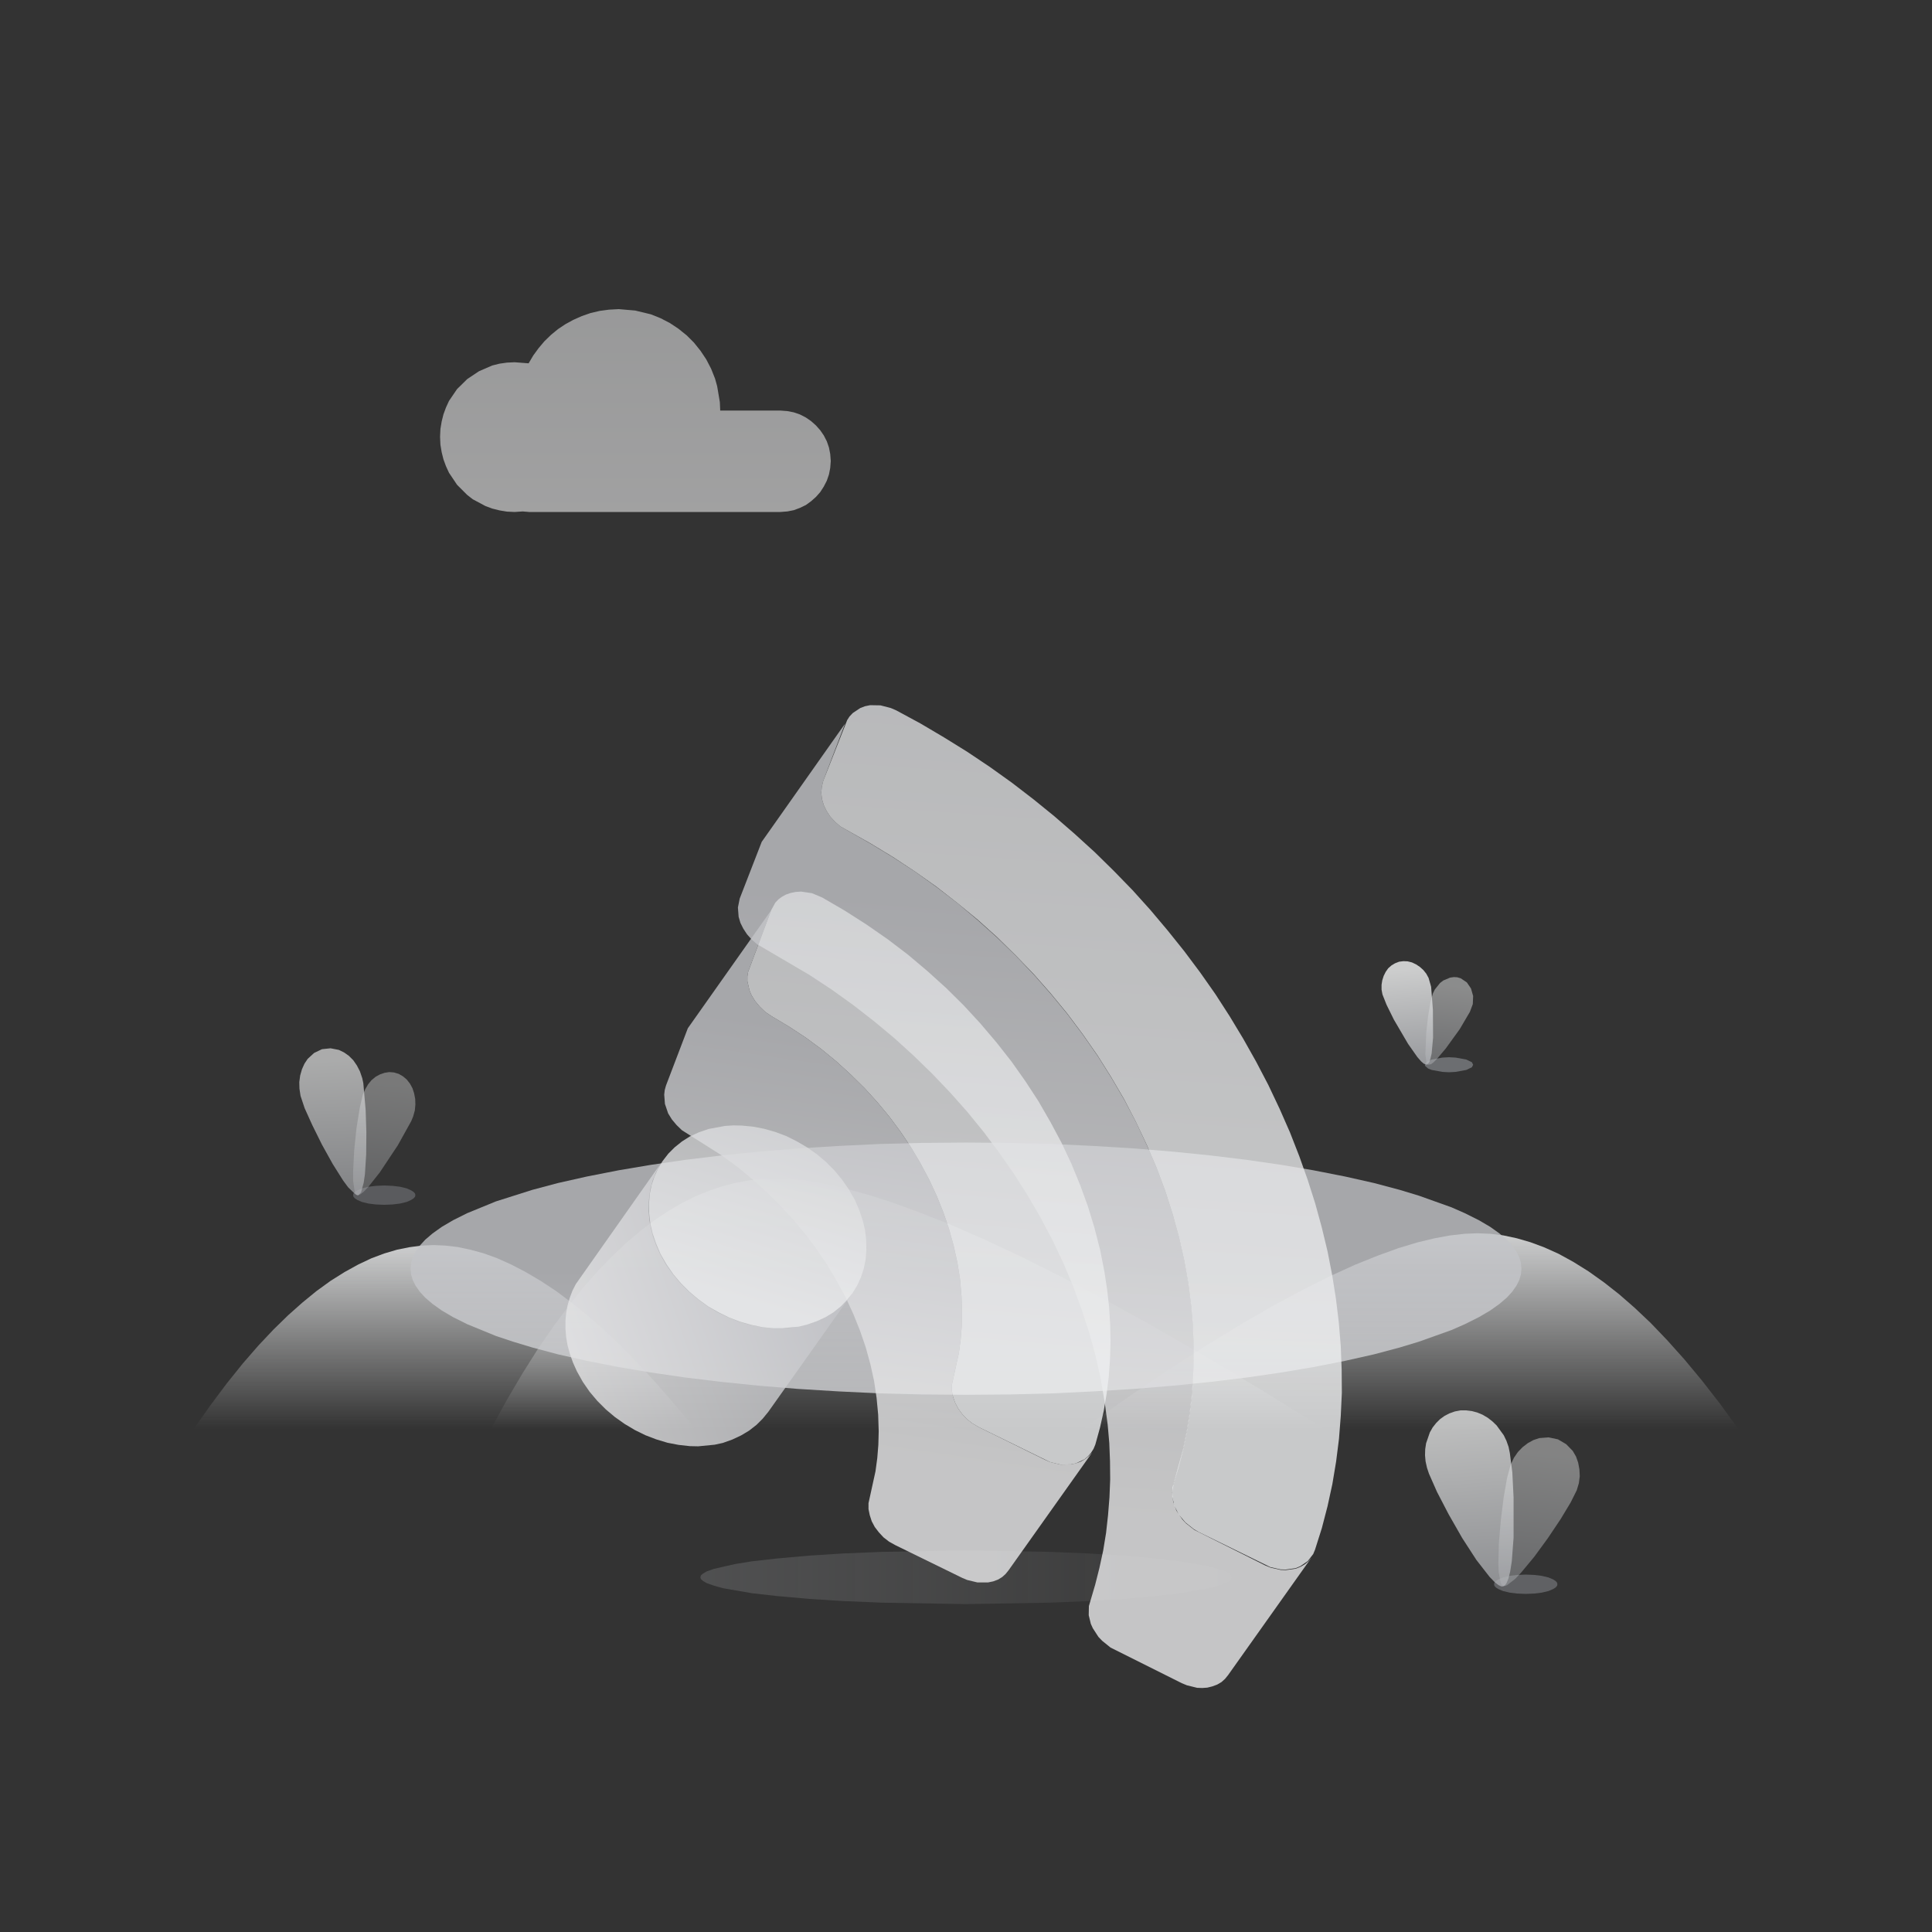 <?xml version="1.0" standalone="no"?><!DOCTYPE svg PUBLIC "-//W3C//DTD SVG 1.1//EN" "http://www.w3.org/Graphics/SVG/1.1/DTD/svg11.dtd"><svg height="1080" node-id="1" sillyvg="true" template-height="1080" template-width="1080" version="1.1" viewBox="0 0 1080 1080" width="1080" xmlns="http://www.w3.org/2000/svg" xmlns:xlink="http://www.w3.org/1999/xlink"><rect x="0" y="0" width="1080" height="1080" fill="#333333" stroke="none"/><defs node-id="100"><linearGradient gradientUnits="objectBoundingBox" id="linearGradient-1" node-id="5" spreadMethod="pad" x1="1.209" x2="-0.25" y1="0.495" y2="0.495"><stop offset="0" stop-color="#c8cacd" stop-opacity="0"></stop><stop offset="1" stop-color="#b2b4b8"></stop></linearGradient><linearGradient gradientUnits="objectBoundingBox" id="linearGradient-2" node-id="8" spreadMethod="pad" x1="0.517" x2="0.477" y1="0.097" y2="1.001"><stop offset="0" stop-color="#f4f5f5"></stop><stop offset="1" stop-color="#b3b5b9"></stop></linearGradient><linearGradient gradientUnits="objectBoundingBox" id="linearGradient-3" node-id="11" spreadMethod="pad" x1="0.493" x2="0.517" y1="0.075" y2="0.999"><stop offset="0" stop-color="#f3f4f4"></stop><stop offset="1" stop-color="#b3b5b9"></stop></linearGradient><linearGradient gradientUnits="objectBoundingBox" id="linearGradient-4" node-id="14" spreadMethod="pad" x1="0.499" x2="0.499" y1="1" y2="-0.441"><stop offset="0" stop-color="#f8f8f9"></stop><stop offset="1" stop-color="#e2e3e4"></stop></linearGradient><linearGradient gradientUnits="objectBoundingBox" id="linearGradient-5" node-id="17" spreadMethod="pad" x1="0.5" x2="0.5" y1="0.996" y2="0.029"><stop offset="0" stop-color="#f4f5f5" stop-opacity="0"></stop><stop offset="1" stop-color="#eeeff0"></stop></linearGradient><linearGradient gradientUnits="objectBoundingBox" id="linearGradient-6" node-id="20" spreadMethod="pad" x1="0.5" x2="0.5" y1="0.997" y2="0.029"><stop offset="0" stop-color="#f4f5f5" stop-opacity="0"></stop><stop offset="1" stop-color="#eeeff0"></stop></linearGradient><linearGradient gradientUnits="objectBoundingBox" id="linearGradient-7" node-id="23" spreadMethod="pad" x1="0.5" x2="0.5" y1="1" y2="0.001"><stop offset="0.003" stop-color="#f4f5f5" stop-opacity="0"></stop><stop offset="0.98" stop-color="#f0f1f2"></stop></linearGradient><linearGradient gradientUnits="objectBoundingBox" id="linearGradient-8" node-id="26" spreadMethod="pad" x1="0.523" x2="0.47" y1="0.094" y2="1"><stop offset="0" stop-color="#f4f5f5"></stop><stop offset="1" stop-color="#b3b5b9"></stop></linearGradient><linearGradient gradientUnits="objectBoundingBox" id="linearGradient-9" node-id="29" spreadMethod="pad" x1="0.489" x2="0.525" y1="0.075" y2="0.997"><stop offset="0" stop-color="#f3f4f4"></stop><stop offset="1" stop-color="#b3b5b9"></stop></linearGradient><linearGradient gradientUnits="objectBoundingBox" id="linearGradient-10" node-id="32" spreadMethod="pad" x1="0.522" x2="0.469" y1="0.098" y2="1.003"><stop offset="0" stop-color="#f4f5f5"></stop><stop offset="1" stop-color="#b3b5b9"></stop></linearGradient><linearGradient gradientUnits="objectBoundingBox" id="linearGradient-11" node-id="35" spreadMethod="pad" x1="0.488" x2="0.525" y1="0.075" y2="0.997"><stop offset="0" stop-color="#f3f4f4"></stop><stop offset="1" stop-color="#b3b5b9"></stop></linearGradient><linearGradient gradientUnits="objectBoundingBox" id="linearGradient-12" node-id="38" spreadMethod="pad" x1="0.5" x2="0.5" y1="0.499" y2="1.754"><stop offset="0" stop-color="#c3c4c8"></stop><stop offset="1" stop-color="#ecedee"></stop></linearGradient><linearGradient gradientUnits="objectBoundingBox" id="linearGradient-15" node-id="42" spreadMethod="pad" x1="0.503" x2="0.475" y1="0.186" y2="0.821"><stop offset="0" stop-color="#c3c4c8"></stop><stop offset="1" stop-color="#eaeaeb"></stop></linearGradient><linearGradient gradientUnits="objectBoundingBox" id="linearGradient-16" node-id="45" spreadMethod="pad" x1="0.5" x2="0.462" y1="-0.098" y2="0.802"><stop offset="0" stop-color="#d7d8da"></stop><stop offset="1" stop-color="#eeeff0"></stop></linearGradient><linearGradient gradientUnits="objectBoundingBox" id="linearGradient-17" node-id="48" spreadMethod="pad" x1="0.5" x2="0.451" y1="-0.098" y2="0.802"><stop offset="0" stop-color="#d7d8da"></stop><stop offset="1" stop-color="#eeeff0"></stop></linearGradient><linearGradient gradientUnits="objectBoundingBox" id="linearGradient-18" node-id="51" spreadMethod="pad" x1="0.51" x2="0.453" y1="0.188" y2="0.803"><stop offset="0" stop-color="#c3c4c8"></stop><stop offset="1" stop-color="#eaeaeb"></stop></linearGradient><linearGradient gradientUnits="objectBoundingBox" id="linearGradient-19" node-id="54" spreadMethod="pad" x1="0.877" x2="-0.167" y1="0.215" y2="0.571"><stop offset="0" stop-color="#c3c4c8"></stop><stop offset="1" stop-color="#eaeaeb"></stop></linearGradient><linearGradient gradientUnits="objectBoundingBox" id="linearGradient-20" node-id="57" spreadMethod="pad" x1="0.5" x2="0.205" y1="-0.099" y2="0.801"><stop offset="0" stop-color="#d7d8da"></stop><stop offset="1" stop-color="#eeeff0"></stop></linearGradient><mask height="1684.917" id="mask-14" maskUnits="userSpaceOnUse" node-id="85" width="1663.803" x="1773.613" y="97.521"><path d="M 2695.10 959.60 L 2705.70 938.20 L 2715.70 917.40 L 2724.90 897.10 L 2733.70 876.60 L 2741.70 856.90 L 2749.00 838.00 L 2755.90 819.00 L 2761.90 801.10 L 2767.00 784.30 L 2771.80 767.30 L 2775.60 751.80 L 2778.50 737.60 L 2780.40 726.70 L 2782.60 707.90 L 2783.00 699.90 L 2783.00 691.50 L 2782.50 684.30 L 2781.50 678.10 L 2780.10 672.90 L 2778.50 668.70 L 2776.60 665.20 L 2774.40 662.40 L 2772.00 660.20 L 2769.30 658.50 L 2761.60 655.60 L 2742.50 650.50 L 2709.00 643.60 L 2688.10 639.90 L 2666.10 636.50 L 2641.40 633.00 L 2615.90 629.90 L 2588.60 627.10 L 2551.10 624.10 L 2531.70 623.00 L 2492.70 621.60 L 2453.40 621.50 L 2433.90 622.10 L 2414.70 623.10 L 2395.60 624.60 L 2377.00 626.60 L 2359.00 629.00 L 2332.40 633.80 L 2307.90 639.80 L 2295.90 643.50 L 2284.50 647.50 L 2273.80 651.80 L 2263.80 656.40 L 2255.80 660.60 L 2248.30 664.90 L 2241.30 669.60 L 2234.80 674.40 L 2228.70 679.50 L 2222.90 685.00 L 2217.60 690.80 L 2212.90 696.80 L 2208.60 703.20 L 2204.90 709.80 L 2201.70 716.80 L 2199.00 724.00 L 2196.90 731.40 L 2195.30 739.00 L 2194.30 747.00 L 2193.80 754.90 L 2193.70 763.00 L 2194.10 771.40 L 2194.90 780.00 L 2196.20 788.90 L 2198.40 799.80 L 2201.20 811.00 L 2204.70 822.50 L 2208.80 834.40 L 2213.30 845.90 L 2218.30 857.70 L 2223.90 869.80 L 2230.00 882.00 L 2238.70 898.10 L 2248.00 914.20 L 2258.10 930.60 L 2268.50 946.70 L 2279.50 962.80 L 2302.60 994.60 L 2326.70 1025.30 L 2339.00 1040.40 L 2363.50 1068.90 L 2381.80 1089.40 L 2399.30 1108.20 L 2416.60 1126.10 L 2432.30 1141.90 L 2447.60 1156.70 L 2472.80 1179.70 L 2488.20 1192.20 L 2495.10 1196.70 L 2498.10 1197.90 L 2501.30 1198.50 L 2504.80 1198.60 L 2508.70 1198.10 L 2513.10 1196.90 L 2518.10 1195.00 L 2523.70 1192.20 L 2529.80 1188.40 L 2536.70 1183.40 L 2542.90 1178.40 L 2556.80 1165.60 L 2564.50 1157.60 L 2574.20 1146.90 L 2584.50 1134.70 L 2595.50 1120.90 L 2606.10 1106.80 L 2617.00 1091.50 L 2628.40 1074.70 L 2639.40 1057.80 L 2650.60 1039.70 L 2662.00 1020.50 L 2673.00 1001.10 L 2684.00 980.80 L 2695.10 959.60 Z" fill="#ffffff" fill-rule="evenodd" node-id="213" stroke="none" target-height="577.1" target-width="589.3" target-x="2193.7" target-y="621.5"></path></mask></defs><g node-id="215"><g node-id="216"><path d="M 0.00 0.00 L 1080.00 0.00 L 1080.00 1080.00 L 0.00 1080.00 Z" fill="#ffffff" fill-opacity="0" fill-rule="nonzero" group-id="1,2" id="矩形" node-id="63" stroke="none" target-height="1080" target-width="1080" target-x="0" target-y="0"></path><g node-id="218"><path d="M 688.50 881.70 L 688.20 882.70 L 687.10 883.70 L 684.90 885.00 L 680.90 886.40 L 675.90 887.80 L 659.80 890.60 L 645.60 892.20 L 627.70 893.80 L 608.70 895.00 L 586.90 895.90 L 540.00 896.70 L 493.10 895.90 L 471.30 895.00 L 452.30 893.80 L 434.40 892.20 L 420.20 890.60 L 404.10 887.80 L 399.10 886.40 L 395.10 885.00 L 392.90 883.70 L 391.80 882.70 L 391.50 881.70 L 391.80 880.70 L 392.90 879.70 L 395.10 878.40 L 399.10 877.00 L 411.00 874.30 L 420.20 872.80 L 434.40 871.20 L 452.30 869.60 L 471.30 868.40 L 493.10 867.50 L 540.00 866.70 L 586.90 867.50 L 608.70 868.40 L 627.70 869.60 L 645.60 871.20 L 659.80 872.80 L 675.90 875.60 L 680.90 877.00 L 684.90 878.40 L 687.10 879.70 L 688.20 880.70 L 688.50 881.70 Z" fill="url(#linearGradient-1)" fill-opacity="0.265" fill-rule="nonzero" group-id="1,2,4" id="椭圆形" node-id="64" stroke="none" target-height="30" target-width="297" target-x="391.5" target-y="866.7"></path></g><g node-id="219"><g node-id="225"><path d="M 232.20 668.10 L 232.00 669.00 L 231.20 669.90 L 229.80 670.80 L 227.30 671.90 L 223.60 672.80 L 219.50 673.30 L 214.80 673.50 L 210.10 673.30 L 206.00 672.80 L 202.30 671.90 L 199.80 670.80 L 198.40 669.90 L 197.60 669.00 L 197.40 668.10 L 197.60 667.20 L 198.40 666.30 L 199.80 665.40 L 202.30 664.30 L 206.00 663.40 L 210.10 662.90 L 214.80 662.70 L 219.50 662.90 L 223.60 663.40 L 227.30 664.30 L 229.80 665.40 L 231.20 666.30 L 232.00 667.20 L 232.20 668.10 Z" fill="#9da0a6" fill-opacity="0.373" fill-rule="nonzero" group-id="1,2,5,11" id="椭圆形_1_" node-id="66" stroke="none" target-height="10.8" target-width="34.8" target-x="197.4" target-y="662.7"></path></g><g node-id="226"><path d="M 199.50 668.10 L 200.30 668.10 L 201.50 667.60 L 203.30 666.20 L 205.80 663.60 L 212.30 655.40 L 222.40 640.20 L 229.90 626.70 L 231.00 624.00 L 231.90 620.70 L 232.20 617.50 L 232.10 614.30 L 231.50 611.20 L 230.60 608.40 L 229.20 605.80 L 227.40 603.50 L 225.30 601.70 L 222.90 600.30 L 220.20 599.50 L 217.60 599.30 L 215.00 599.70 L 212.40 600.60 L 210.00 601.90 L 207.70 603.80 L 205.80 606.10 L 204.20 608.80 L 202.80 612.00 L 201.10 619.40 L 199.30 630.50 L 198.00 643.00 L 197.40 654.80 L 197.40 660.10 L 198.30 666.30 L 198.90 667.50 L 199.50 668.10 Z" fill="url(#linearGradient-2)" fill-opacity="0.359" fill-rule="nonzero" group-id="1,2,5,12" id="椭圆形_2_" node-id="67" stroke="none" target-height="68.8" target-width="34.8" target-x="197.4" target-y="599.3"></path></g><path d="M 200.40 668.10 L 201.80 666.60 L 203.30 661.20 L 204.00 656.40 L 204.70 645.30 L 204.80 632.80 L 204.40 620.50 L 203.10 605.50 L 202.50 602.70 L 201.20 598.90 L 199.50 595.60 L 197.50 592.70 L 195.00 590.20 L 192.30 588.30 L 189.40 586.90 L 184.80 586.00 L 180.00 586.50 L 175.60 588.60 L 172.00 591.90 L 170.20 594.60 L 168.80 597.70 L 167.80 601.20 L 167.30 604.90 L 167.40 608.60 L 168.00 612.60 L 170.30 619.50 L 174.60 629.00 L 180.00 639.90 L 186.00 650.70 L 191.80 659.90 L 194.60 663.70 L 198.50 667.50 L 199.60 668.10 L 200.40 668.10 Z" fill="url(#linearGradient-3)" fill-opacity="0.624" fill-rule="nonzero" group-id="1,2,5" id="椭圆形_3_" node-id="68" stroke="none" target-height="82.1" target-width="37.5" target-x="167.3" target-y="586"></path></g><g node-id="220"><path d="M 295.80 286.20 L 292.20 285.90 L 287.70 286.20 L 283.40 286.00 L 279.20 285.30 L 275.20 284.30 L 271.40 282.90 L 264.30 279.10 L 261.20 276.70 L 255.50 271.00 L 251.00 264.30 L 249.30 260.60 L 247.90 256.80 L 246.90 252.80 L 246.20 248.60 L 246.00 244.20 L 246.20 239.80 L 246.90 235.60 L 247.90 231.60 L 249.30 227.80 L 251.00 224.10 L 255.50 217.50 L 261.20 211.90 L 267.80 207.50 L 275.20 204.30 L 279.20 203.30 L 283.40 202.70 L 287.70 202.50 L 295.50 203.10 L 298.10 198.70 L 301.10 194.60 L 304.30 190.80 L 308.00 187.20 L 311.90 184.00 L 316.10 181.20 L 320.50 178.80 L 325.20 176.70 L 330.10 175.00 L 335.20 173.80 L 340.40 173.10 L 345.90 172.80 L 355.10 173.60 L 363.80 175.70 L 369.30 177.90 L 374.50 180.60 L 379.30 183.80 L 383.90 187.50 L 387.90 191.50 L 391.60 196.10 L 394.80 200.90 L 397.50 206.10 L 399.70 211.60 L 400.90 215.90 L 402.40 224.80 L 402.60 229.50 L 436.20 229.50 L 440.10 229.80 L 443.70 230.50 L 447.20 231.70 L 450.50 233.40 L 453.40 235.40 L 456.10 237.80 L 458.50 240.50 L 460.50 243.40 L 462.20 246.70 L 463.40 250.20 L 464.10 253.80 L 464.40 257.70 L 464.10 261.60 L 463.40 265.20 L 462.20 268.70 L 460.50 272.00 L 458.50 275.10 L 456.10 277.80 L 453.40 280.20 L 450.50 282.30 L 447.20 283.90 L 443.70 285.20 L 440.10 285.90 L 436.20 286.20 L 295.80 286.20 Z" fill="url(#linearGradient-4)" fill-opacity="0.56" fill-rule="nonzero" group-id="1,2,6" id="形状结合" node-id="69" stroke="none" target-height="113.4" target-width="218.4" target-x="246" target-y="172.8"></path></g><g node-id="221"><path d="M 108.00 799.20 L 117.60 785.60 L 126.80 773.30 L 135.80 762.10 L 144.50 752.10 L 152.90 743.20 L 161.10 735.20 L 169.10 728.10 L 176.80 721.80 L 184.80 716.00 L 192.60 711.10 L 200.20 706.90 L 207.60 703.40 L 214.80 700.70 L 221.90 698.60 L 228.80 697.20 L 235.60 696.30 L 242.40 696.00 L 249.10 696.30 L 255.90 697.10 L 263.00 698.60 L 270.30 700.60 L 277.80 703.30 L 285.60 706.80 L 293.70 711.00 L 302.20 716.00 L 311.00 721.80 L 319.40 728.10 L 328.20 735.20 L 337.30 743.10 L 346.80 752.10 L 356.60 762.10 L 366.90 773.30 L 377.60 785.60 L 388.80 799.20 L 108.00 799.20 Z" fill="url(#linearGradient-5)" fill-opacity="0.8" fill-rule="nonzero" group-id="1,2,7" id="路径" node-id="71" stroke="none" target-height="103.2" target-width="280.8" target-x="108" target-y="696"></path><path d="M 274.20 799.20 L 283.20 782.80 L 292.10 767.70 L 300.80 753.90 L 309.40 741.40 L 317.90 730.00 L 326.20 719.60 L 334.40 710.30 L 342.50 702.00 L 350.40 694.50 L 358.30 687.90 L 366.00 682.00 L 373.70 676.90 L 381.20 672.50 L 388.70 668.80 L 396.20 665.70 L 403.60 663.20 L 411.00 661.30 L 418.30 659.90 L 425.80 659.10 L 433.20 658.80 L 441.30 659.10 L 450.40 660.00 L 460.50 661.70 L 471.70 664.20 L 484.30 667.60 L 498.20 672.00 L 513.60 677.60 L 530.60 684.30 L 549.40 692.50 L 570.00 702.10 L 592.60 713.40 L 617.40 726.40 L 644.50 741.40 L 674.00 758.40 L 706.10 777.60 L 741.00 799.20 L 274.20 799.20 Z" fill="url(#linearGradient-6)" fill-opacity="0.8" fill-rule="nonzero" group-id="1,2,7" id="路径-2" node-id="72" stroke="none" target-height="140.4" target-width="466.8" target-x="274.2" target-y="658.8"></path><path d="M 972.00 799.20 L 961.50 784.70 L 951.30 771.60 L 941.40 759.70 L 931.90 749.10 L 922.70 739.50 L 913.70 731.00 L 905.10 723.50 L 896.70 716.90 L 888.00 710.70 L 879.50 705.40 L 871.30 700.90 L 863.30 697.30 L 855.50 694.40 L 847.90 692.20 L 840.40 690.60 L 833.10 689.70 L 825.90 689.40 L 818.70 689.70 L 810.70 690.60 L 802.00 692.20 L 792.40 694.50 L 781.80 697.70 L 770.20 701.90 L 757.50 707.00 L 743.70 713.30 L 728.50 720.90 L 711.90 729.80 L 693.90 740.20 L 674.20 752.20 L 652.90 765.90 L 629.80 781.60 L 604.80 799.20 L 972.00 799.20 Z" fill="url(#linearGradient-7)" fill-opacity="0.8" fill-rule="nonzero" group-id="1,2,7" id="路径-3" node-id="73" stroke="none" target-height="109.8" target-width="367.2" target-x="604.8" target-y="689.4"></path></g><g node-id="222"><g node-id="227"><path d="M 823.50 595.20 L 822.80 596.60 L 819.70 598.10 L 813.70 599.20 L 810.00 599.40 L 806.30 599.20 L 800.30 598.10 L 798.30 597.30 L 796.70 595.90 L 796.50 595.20 L 797.20 593.80 L 800.30 592.30 L 806.30 591.20 L 810.00 591.00 L 813.70 591.20 L 819.70 592.30 L 822.80 593.80 L 823.50 595.20 Z" fill="#9da0a6" fill-opacity="0.536" fill-rule="nonzero" group-id="1,2,8,13" id="椭圆形_4_" node-id="75" stroke="none" target-height="8.4" target-width="27" target-x="796.5" target-y="591"></path></g><g node-id="228"><path d="M 798.30 595.20 L 799.90 594.90 L 801.30 593.90 L 803.20 592.00 L 808.20 586.10 L 816.00 575.30 L 821.70 565.60 L 823.30 561.30 L 823.50 556.80 L 822.30 552.60 L 820.00 549.20 L 816.60 546.90 L 814.60 546.30 L 812.70 546.20 L 810.60 546.50 L 806.80 548.10 L 805.00 549.50 L 802.10 553.10 L 801.00 555.30 L 799.60 560.40 L 798.30 568.20 L 797.30 577.20 L 796.80 589.40 L 797.40 593.90 L 798.30 595.20 Z" fill="url(#linearGradient-8)" fill-opacity="0.461" fill-rule="nonzero" group-id="1,2,8,14" id="椭圆形_5_" node-id="76" stroke="none" target-height="49" target-width="26.7" target-x="796.8" target-y="546.2"></path></g><path d="M 797.70 595.20 L 799.00 593.80 L 799.60 591.90 L 800.30 588.90 L 801.10 580.00 L 801.00 564.50 L 800.00 551.60 L 798.60 546.70 L 797.30 544.30 L 795.70 542.30 L 793.70 540.50 L 791.60 539.10 L 789.30 538.00 L 786.90 537.40 L 784.50 537.30 L 782.10 537.60 L 779.80 538.50 L 777.80 539.70 L 776.00 541.30 L 774.60 543.30 L 773.50 545.50 L 772.70 548.00 L 772.30 550.50 L 772.30 553.20 L 772.80 555.90 L 775.10 561.70 L 779.20 570.00 L 787.10 583.50 L 792.30 590.90 L 794.40 593.30 L 795.90 594.60 L 797.70 595.20 Z" fill="url(#linearGradient-9)" fill-opacity="0.8" fill-rule="nonzero" group-id="1,2,8" id="椭圆形_6_" node-id="77" stroke="none" target-height="57.9" target-width="28.8" target-x="772.3" target-y="537.3"></path></g><g node-id="223"><g node-id="229"><path d="M 870.60 885.60 L 870.40 886.50 L 869.60 887.40 L 868.20 888.30 L 865.60 889.40 L 861.80 890.30 L 857.70 890.80 L 852.90 891.00 L 848.10 890.80 L 844.00 890.30 L 840.20 889.40 L 837.60 888.30 L 836.20 887.40 L 835.40 886.50 L 835.20 885.60 L 835.40 884.70 L 836.20 883.80 L 837.60 882.90 L 840.20 881.80 L 844.00 880.90 L 848.10 880.40 L 852.90 880.20 L 857.70 880.40 L 861.80 880.90 L 865.60 881.80 L 868.20 882.90 L 869.60 883.80 L 870.40 884.70 L 870.60 885.60 Z" fill="#9da0a6" fill-opacity="0.428" fill-rule="nonzero" group-id="1,2,9,15" id="椭圆形_7_" node-id="79" stroke="none" target-height="10.8" target-width="35.4" target-x="835.2" target-y="880.2"></path></g><g node-id="230"><path d="M 840.30 886.50 L 841.20 886.60 L 842.50 886.10 L 847.00 882.60 L 850.40 879.00 L 857.70 870.20 L 865.30 859.80 L 872.40 849.20 L 878.00 839.90 L 881.40 833.10 L 882.60 829.10 L 883.10 825.20 L 882.90 821.40 L 882.20 817.60 L 881.00 814.20 L 879.20 811.10 L 875.50 807.30 L 870.90 804.60 L 865.70 803.50 L 860.50 803.90 L 857.20 805.00 L 854.10 806.70 L 851.10 809.00 L 848.50 811.70 L 846.30 814.90 L 844.50 818.70 L 842.50 826.00 L 840.60 836.80 L 839.00 849.50 L 837.90 862.50 L 837.60 874.10 L 837.80 879.00 L 838.90 884.80 L 839.60 885.90 L 840.30 886.50 Z" fill="url(#linearGradient-10)" fill-opacity="0.414" fill-rule="nonzero" group-id="1,2,9,16" id="椭圆形_8_" node-id="80" stroke="none" target-height="83.1" target-width="45.5" target-x="837.6" target-y="803.5"></path></g><path d="M 840.30 886.80 L 841.30 886.20 L 842.20 884.90 L 843.20 882.50 L 844.20 878.50 L 845.10 872.80 L 846.10 859.60 L 846.10 837.10 L 845.40 823.10 L 844.00 812.20 L 843.30 808.80 L 842.10 805.40 L 840.60 802.30 L 836.60 796.80 L 834.20 794.50 L 831.60 792.50 L 828.70 790.80 L 825.80 789.60 L 822.80 788.80 L 819.60 788.40 L 816.50 788.40 L 813.30 789.00 L 810.20 790.10 L 807.50 791.50 L 805.00 793.30 L 802.80 795.50 L 800.90 797.90 L 799.30 800.70 L 797.20 806.80 L 796.70 810.10 L 796.60 813.50 L 796.90 816.90 L 797.70 820.50 L 798.80 823.80 L 803.30 834.00 L 809.80 846.50 L 817.40 859.80 L 825.30 872.00 L 832.70 881.50 L 835.60 884.50 L 837.70 886.10 L 839.20 886.80 L 840.30 886.80 Z" fill="url(#linearGradient-11)" fill-opacity="0.718" fill-rule="nonzero" group-id="1,2,9" id="椭圆形_9_" node-id="81" stroke="none" target-height="98.4" target-width="49.5" target-x="796.6" target-y="788.4"></path></g></g><g node-id="217"><path d="M 850.50 709.20 L 850.20 712.40 L 849.30 715.50 L 847.70 718.70 L 845.40 722.00 L 842.30 725.40 L 838.20 728.90 L 833.00 732.60 L 826.70 736.30 L 818.90 740.20 L 811.40 743.50 L 793.20 750.00 L 782.30 753.30 L 768.00 757.10 L 752.00 760.70 L 734.20 764.20 L 716.40 767.20 L 697.20 770.00 L 676.60 772.50 L 655.90 774.60 L 634.10 776.40 L 611.20 777.80 L 588.30 778.90 L 564.60 779.50 L 540.00 779.70 L 515.40 779.50 L 491.70 778.90 L 468.80 777.80 L 445.90 776.40 L 424.10 774.60 L 403.40 772.50 L 382.80 770.00 L 363.60 767.20 L 345.80 764.20 L 328.00 760.70 L 312.00 757.10 L 297.70 753.30 L 286.80 750.00 L 277.20 746.80 L 261.10 740.20 L 253.30 736.30 L 247.00 732.60 L 241.80 728.90 L 237.70 725.40 L 234.60 722.00 L 232.30 718.70 L 230.70 715.50 L 229.80 712.40 L 229.50 709.20 L 229.80 706.00 L 230.70 702.90 L 232.30 699.70 L 234.60 696.40 L 237.70 693.00 L 241.80 689.50 L 247.00 685.80 L 253.30 682.10 L 261.10 678.20 L 277.20 671.60 L 297.70 665.10 L 312.00 661.30 L 328.00 657.70 L 345.80 654.20 L 363.60 651.20 L 382.80 648.40 L 403.40 645.90 L 424.10 643.80 L 445.90 642.00 L 468.80 640.60 L 491.70 639.50 L 515.40 638.90 L 540.00 638.70 L 564.60 638.90 L 588.30 639.50 L 611.20 640.60 L 634.10 642.00 L 655.90 643.80 L 676.60 645.90 L 697.20 648.40 L 716.40 651.20 L 734.20 654.20 L 752.00 657.70 L 768.00 661.30 L 782.30 665.10 L 793.20 668.40 L 811.40 674.90 L 818.90 678.20 L 826.70 682.10 L 833.00 685.80 L 838.20 689.50 L 842.30 693.00 L 845.40 696.40 L 847.70 699.70 L 849.30 702.90 L 850.20 706.00 L 850.50 709.20 Z" fill="url(#linearGradient-12)" fill-opacity="0.8" fill-rule="nonzero" group-id="1,3" id="椭圆形_10_" node-id="83" stroke="none" target-height="141" target-width="621" target-x="229.5" target-y="638.7"></path><g node-id="224"><g node-id="232"><g node-id="233"><g node-id="234"><path d="M 724.40 876.90 L 718.80 877.70 L 715.90 877.60 L 710.20 876.30 L 707.30 875.10 L 667.60 855.20 L 662.80 851.40 L 660.80 849.20 L 657.60 844.40 L 655.80 839.40 L 655.30 834.40 L 656.10 829.50 L 658.90 820.10 L 661.40 810.60 L 663.40 800.90 L 665.00 791.10 L 666.20 781.20 L 667.00 771.20 L 667.40 761.20 L 667.30 751.10 L 666.90 740.90 L 666.00 730.50 L 664.40 717.70 L 662.10 704.90 L 659.20 691.90 L 655.60 678.90 L 651.50 666.10 L 646.70 653.20 L 641.20 640.40 L 635.10 627.40 L 628.50 614.80 L 621.30 602.50 L 613.70 590.40 L 605.40 578.50 L 596.80 567.00 L 587.60 555.80 L 578.00 544.90 L 567.90 534.30 L 557.40 524.10 L 546.60 514.40 L 535.30 504.90 L 523.60 495.90 L 511.60 487.30 L 499.20 479.20 L 486.50 471.50 L 469.80 462.00 L 466.80 459.40 L 464.20 456.60 L 462.10 453.40 L 460.50 450.10 L 459.50 446.70 L 459.10 443.20 L 459.40 439.80 L 460.20 436.50 L 472.40 404.50 L 425.80 470.60 L 413.50 502.30 L 412.50 507.30 L 412.90 512.50 L 413.90 515.90 L 415.50 519.10 L 417.60 522.30 L 420.20 525.20 L 423.20 527.80 L 452.50 545.00 L 464.80 553.10 L 476.80 561.70 L 488.50 570.80 L 499.80 580.20 L 510.60 590.00 L 521.10 600.20 L 531.20 610.80 L 540.80 621.60 L 549.90 632.80 L 558.60 644.40 L 566.80 656.20 L 574.50 668.30 L 581.70 680.70 L 588.40 693.30 L 594.50 706.20 L 599.90 719.10 L 604.60 731.90 L 608.80 744.70 L 612.40 757.80 L 615.30 770.80 L 617.50 783.60 L 619.20 796.40 L 620.10 806.70 L 620.50 816.90 L 620.60 827.00 L 620.20 837.00 L 619.40 847.00 L 618.30 856.90 L 616.70 866.70 L 614.60 876.40 L 612.20 885.90 L 608.70 897.80 L 608.60 902.90 L 609.80 907.80 L 610.90 910.20 L 614.00 915.00 L 616.10 917.20 L 620.80 921.00 L 660.60 940.90 L 663.50 942.10 L 669.20 943.50 L 672.10 943.60 L 674.90 943.40 L 677.70 942.70 L 680.40 941.70 L 682.80 940.30 L 684.80 938.50 L 686.50 936.40 L 733.20 870.60 L 731.50 872.70 L 729.50 874.40 L 727.10 875.80 L 724.40 876.90" fill="url(#linearGradient-15)" fill-opacity="0.8" fill-rule="nonzero" group-id="1,3,10,18,19,20" id="Fill-1" node-id="91" stroke="none" target-height="539.1" target-width="320.7" target-x="412.5" target-y="404.5"></path><g node-id="235"><path d="M 483.50 394.80 L 486.40 394.20 L 492.20 394.30 L 498.00 395.80 L 501.00 397.10 L 514.50 404.40 L 527.70 412.20 L 540.60 420.20 L 553.30 428.70 L 565.60 437.50 L 577.70 446.80 L 589.40 456.30 L 600.80 466.20 L 611.90 476.30 L 622.60 486.80 L 633.10 497.60 L 643.10 508.70 L 652.70 520.10 L 662.00 531.70 L 670.90 543.60 L 679.40 555.70 L 687.40 568.10 L 695.00 580.70 L 702.20 593.50 L 709.00 606.50 L 715.30 619.80 L 721.10 633.00 L 726.30 646.30 L 731.00 659.50 L 735.20 672.70 L 738.90 686.20 L 742.10 699.50 L 744.70 712.80 L 746.80 726.00 L 748.40 739.20 L 749.50 752.50 L 750.00 765.60 L 750.10 778.60 L 749.50 791.50 L 748.50 804.30 L 746.90 817.00 L 744.80 829.60 L 742.10 842.00 L 738.90 854.30 L 735.10 866.30 L 734.10 868.70 L 731.10 872.60 L 726.90 875.50 L 724.30 876.60 L 718.70 877.40 L 715.80 877.30 L 710.10 876.00 L 670.30 856.50 L 667.50 854.90 L 662.70 851.10 L 658.90 846.60 L 656.40 841.60 L 655.30 836.60 L 655.40 831.60 L 661.30 810.30 L 663.30 800.60 L 664.90 790.80 L 666.10 780.90 L 666.90 770.90 L 667.30 760.90 L 667.20 750.80 L 666.80 740.60 L 665.90 730.20 L 664.30 717.50 L 662.00 704.60 L 659.10 691.70 L 655.50 678.60 L 651.40 665.80 L 646.60 652.90 L 641.10 640.10 L 635.00 627.20 L 628.40 614.50 L 621.20 602.20 L 613.60 590.10 L 605.30 578.20 L 596.70 566.70 L 587.50 555.50 L 577.90 544.60 L 567.80 534.10 L 557.40 523.90 L 546.50 514.10 L 535.20 504.80 L 523.50 495.70 L 511.50 487.20 L 499.20 479.10 L 486.50 471.40 L 469.80 462.00 L 466.80 459.40 L 464.20 456.60 L 462.10 453.40 L 460.50 450.10 L 459.50 446.70 L 459.10 443.20 L 459.40 439.80 L 460.20 436.50 L 473.60 402.50 L 474.90 400.50 L 476.70 398.60 L 480.90 395.80 L 483.50 394.80" fill="url(#linearGradient-16)" fill-opacity="0.8" fill-rule="nonzero" group-id="1,3,10,18,19,20,21" id="Fill-3" node-id="93" stroke="none" target-height="483.2" target-width="291" target-x="459.1" target-y="394.2"></path></g><path d="M 441.90 499.20 L 444.80 498.60 L 447.80 498.40 L 453.90 499.30 L 459.60 501.70 L 472.30 509.10 L 484.50 516.90 L 496.30 525.10 L 507.60 533.70 L 518.50 542.90 L 528.90 552.30 L 538.80 562.10 L 548.10 572.20 L 557.10 582.80 L 565.50 593.50 L 573.20 604.40 L 580.50 615.60 L 587.20 627.20 L 593.40 638.80 L 598.90 650.50 L 603.80 662.40 L 608.20 674.50 L 611.90 686.70 L 615.00 698.80 L 617.40 711.00 L 618.90 720.90 L 620.00 730.70 L 620.60 740.40 L 620.80 750.20 L 620.50 759.90 L 619.80 769.60 L 618.60 779.20 L 617.00 788.70 L 614.90 798.10 L 612.30 807.50 L 611.30 809.90 L 609.90 812.10 L 608.30 814.00 L 606.30 815.70 L 601.50 818.00 L 598.60 818.60 L 592.80 818.70 L 587.00 817.30 L 547.20 797.80 L 543.60 795.70 L 540.50 793.30 L 537.90 790.50 L 535.70 787.50 L 534.00 784.30 L 532.80 781.00 L 532.10 777.50 L 532.10 774.20 L 536.00 756.40 L 537.00 749.00 L 537.60 741.60 L 537.80 734.00 L 537.50 724.70 L 536.70 715.30 L 535.20 705.80 L 533.10 696.30 L 530.50 686.90 L 527.30 677.60 L 523.60 668.40 L 519.30 659.20 L 514.50 650.20 L 509.30 641.40 L 503.50 632.80 L 497.20 624.30 L 490.50 616.20 L 483.40 608.40 L 475.70 600.80 L 467.60 593.40 L 459.20 586.50 L 450.40 580.00 L 441.10 573.90 L 431.40 568.10 L 427.80 565.70 L 424.80 562.80 L 422.20 559.70 L 420.10 556.30 L 419.00 553.70 L 417.80 548.50 L 417.80 545.80 L 418.20 543.30 L 431.10 508.80 L 433.40 504.60 L 435.10 502.80 L 437.10 501.30 L 439.30 500.10 L 441.90 499.20" fill="url(#linearGradient-17)" fill-opacity="0.8" fill-rule="nonzero" group-id="1,3,10,18,19,20" id="Fill-5" node-id="94" stroke="none" target-height="320.3" target-width="203" target-x="417.8" target-y="498.4"></path><path d="M 601.50 818.00 L 598.60 818.60 L 592.80 818.70 L 587.00 817.30 L 584.10 816.00 L 547.20 797.80 L 543.60 795.70 L 540.50 793.30 L 537.90 790.50 L 535.70 787.50 L 534.00 784.30 L 532.80 781.00 L 532.10 777.50 L 532.10 774.20 L 536.00 756.40 L 537.00 749.00 L 537.60 741.60 L 537.80 734.00 L 537.50 724.70 L 536.70 715.30 L 535.20 705.80 L 533.10 696.30 L 530.50 686.90 L 527.30 677.60 L 523.60 668.40 L 519.30 659.20 L 514.50 650.20 L 509.30 641.40 L 503.50 632.80 L 497.20 624.30 L 490.50 616.20 L 483.40 608.40 L 475.70 600.80 L 467.60 593.40 L 459.20 586.50 L 450.40 580.00 L 441.10 573.90 L 431.40 568.10 L 427.80 565.70 L 424.80 562.80 L 422.20 559.70 L 420.10 556.30 L 419.00 553.70 L 417.80 548.50 L 417.80 545.80 L 418.20 543.30 L 431.10 508.80 L 384.50 574.80 L 372.30 606.80 L 371.60 609.30 L 371.30 611.90 L 371.70 617.10 L 373.50 622.40 L 375.60 625.80 L 378.20 628.90 L 381.20 631.80 L 403.80 646.10 L 412.60 652.60 L 421.00 659.50 L 429.10 666.90 L 436.70 674.50 L 443.90 682.30 L 450.60 690.40 L 456.90 698.90 L 462.70 707.50 L 467.90 716.30 L 472.70 725.20 L 477.00 734.50 L 480.70 743.70 L 483.90 753.00 L 486.50 762.40 L 488.60 771.90 L 490.00 781.30 L 490.90 790.80 L 491.20 800.10 L 491.00 807.70 L 490.40 815.10 L 489.40 822.50 L 485.50 840.30 L 485.50 843.60 L 486.20 847.00 L 487.30 850.40 L 489.00 853.60 L 491.30 856.60 L 493.90 859.40 L 497.00 861.80 L 500.60 863.80 L 537.80 882.00 L 540.60 883.20 L 546.40 884.60 L 552.30 884.60 L 555.20 884.00 L 557.90 883.00 L 560.20 881.60 L 562.10 879.90 L 563.80 877.80 L 610.50 812.00 L 608.70 813.90 L 606.60 815.60 L 604.20 817.00 L 601.50 818.00" fill="url(#linearGradient-18)" fill-opacity="0.8" fill-rule="nonzero" group-id="1,3,10,18,19,20" id="Fill-7" node-id="95" stroke="none" target-height="375.8" target-width="239.2" target-x="371.3" target-y="508.8"></path><g node-id="236"><path d="M 476.20 723.30 L 429.50 789.20 L 426.40 793.00 L 422.90 796.50 L 418.80 799.70 L 414.30 802.40 L 409.40 804.70 L 404.10 806.60 L 399.50 807.60 L 390.30 808.50 L 385.60 808.40 L 379.30 807.70 L 373.10 806.50 L 366.80 804.60 L 360.80 802.30 L 354.90 799.40 L 349.20 796.00 L 343.70 792.10 L 338.70 787.90 L 333.90 783.10 L 329.60 778.00 L 325.80 772.50 L 322.50 766.60 L 320.30 761.70 L 318.60 756.90 L 317.30 752.20 L 316.50 747.60 L 316.10 742.80 L 316.10 738.30 L 316.50 733.90 L 317.30 729.60 L 318.50 725.50 L 320.00 721.50 L 321.90 717.80 L 370.70 648.50 L 368.40 652.00 L 366.50 655.80 L 364.90 659.80 L 363.70 664.00 L 363.00 668.30 L 362.60 672.70 L 362.60 677.30 L 363.00 682.00 L 363.80 686.60 L 365.00 691.30 L 366.70 696.00 L 368.90 700.90 L 372.20 706.80 L 376.10 712.30 L 380.40 717.40 L 385.10 722.10 L 390.20 726.40 L 395.60 730.30 L 401.30 733.70 L 407.20 736.50 L 413.30 738.90 L 419.60 740.70 L 425.80 741.90 L 432.10 742.50 L 436.90 742.60 L 441.50 742.30 L 450.70 740.50 L 456.10 738.70 L 461.00 736.50 L 465.50 733.80 L 469.60 730.60 L 473.10 727.10 L 476.20 723.30" fill="url(#linearGradient-19)" fill-opacity="0.8" fill-rule="nonzero" group-id="1,3,10,18,19,20,22" id="Fill-9" node-id="97" stroke="none" target-height="160" target-width="160.1" target-x="316.1" target-y="648.5"></path></g><path d="M 396.10 631.10 L 405.30 629.40 L 409.90 629.10 L 414.70 629.20 L 421.00 629.80 L 427.20 631.00 L 433.50 632.80 L 439.60 635.10 L 445.40 638.00 L 451.20 641.40 L 456.60 645.20 L 461.70 649.50 L 466.40 654.20 L 470.70 659.40 L 474.50 664.90 L 477.90 670.80 L 480.40 676.60 L 482.30 682.30 L 483.60 687.80 L 484.20 693.20 L 484.30 698.80 L 483.90 704.00 L 482.90 709.00 L 481.30 713.90 L 479.20 718.50 L 476.60 722.80 L 473.50 726.70 L 469.90 730.40 L 465.90 733.60 L 461.50 736.30 L 456.50 738.60 L 451.00 740.50 L 446.40 741.60 L 437.20 742.50 L 432.40 742.50 L 426.20 741.90 L 419.90 740.60 L 413.60 738.80 L 407.60 736.50 L 401.70 733.60 L 395.90 730.30 L 390.50 726.40 L 385.40 722.10 L 380.70 717.40 L 376.40 712.30 L 372.60 706.80 L 369.20 700.90 L 366.70 695.00 L 364.80 689.40 L 363.50 683.80 L 362.90 678.40 L 362.80 672.90 L 363.20 667.60 L 364.20 662.60 L 365.80 657.80 L 367.90 653.20 L 370.50 648.90 L 373.60 644.90 L 377.20 641.30 L 381.20 638.10 L 385.60 635.30 L 390.60 633.00 L 396.10 631.10" fill="url(#linearGradient-20)" fill-opacity="0.8" fill-rule="nonzero" group-id="1,3,10,18,19,20" id="Fill-11" node-id="98" stroke="none" target-height="113.4" target-width="121.5" target-x="362.8" target-y="629.1"></path></g></g></g></g></g></g></svg>